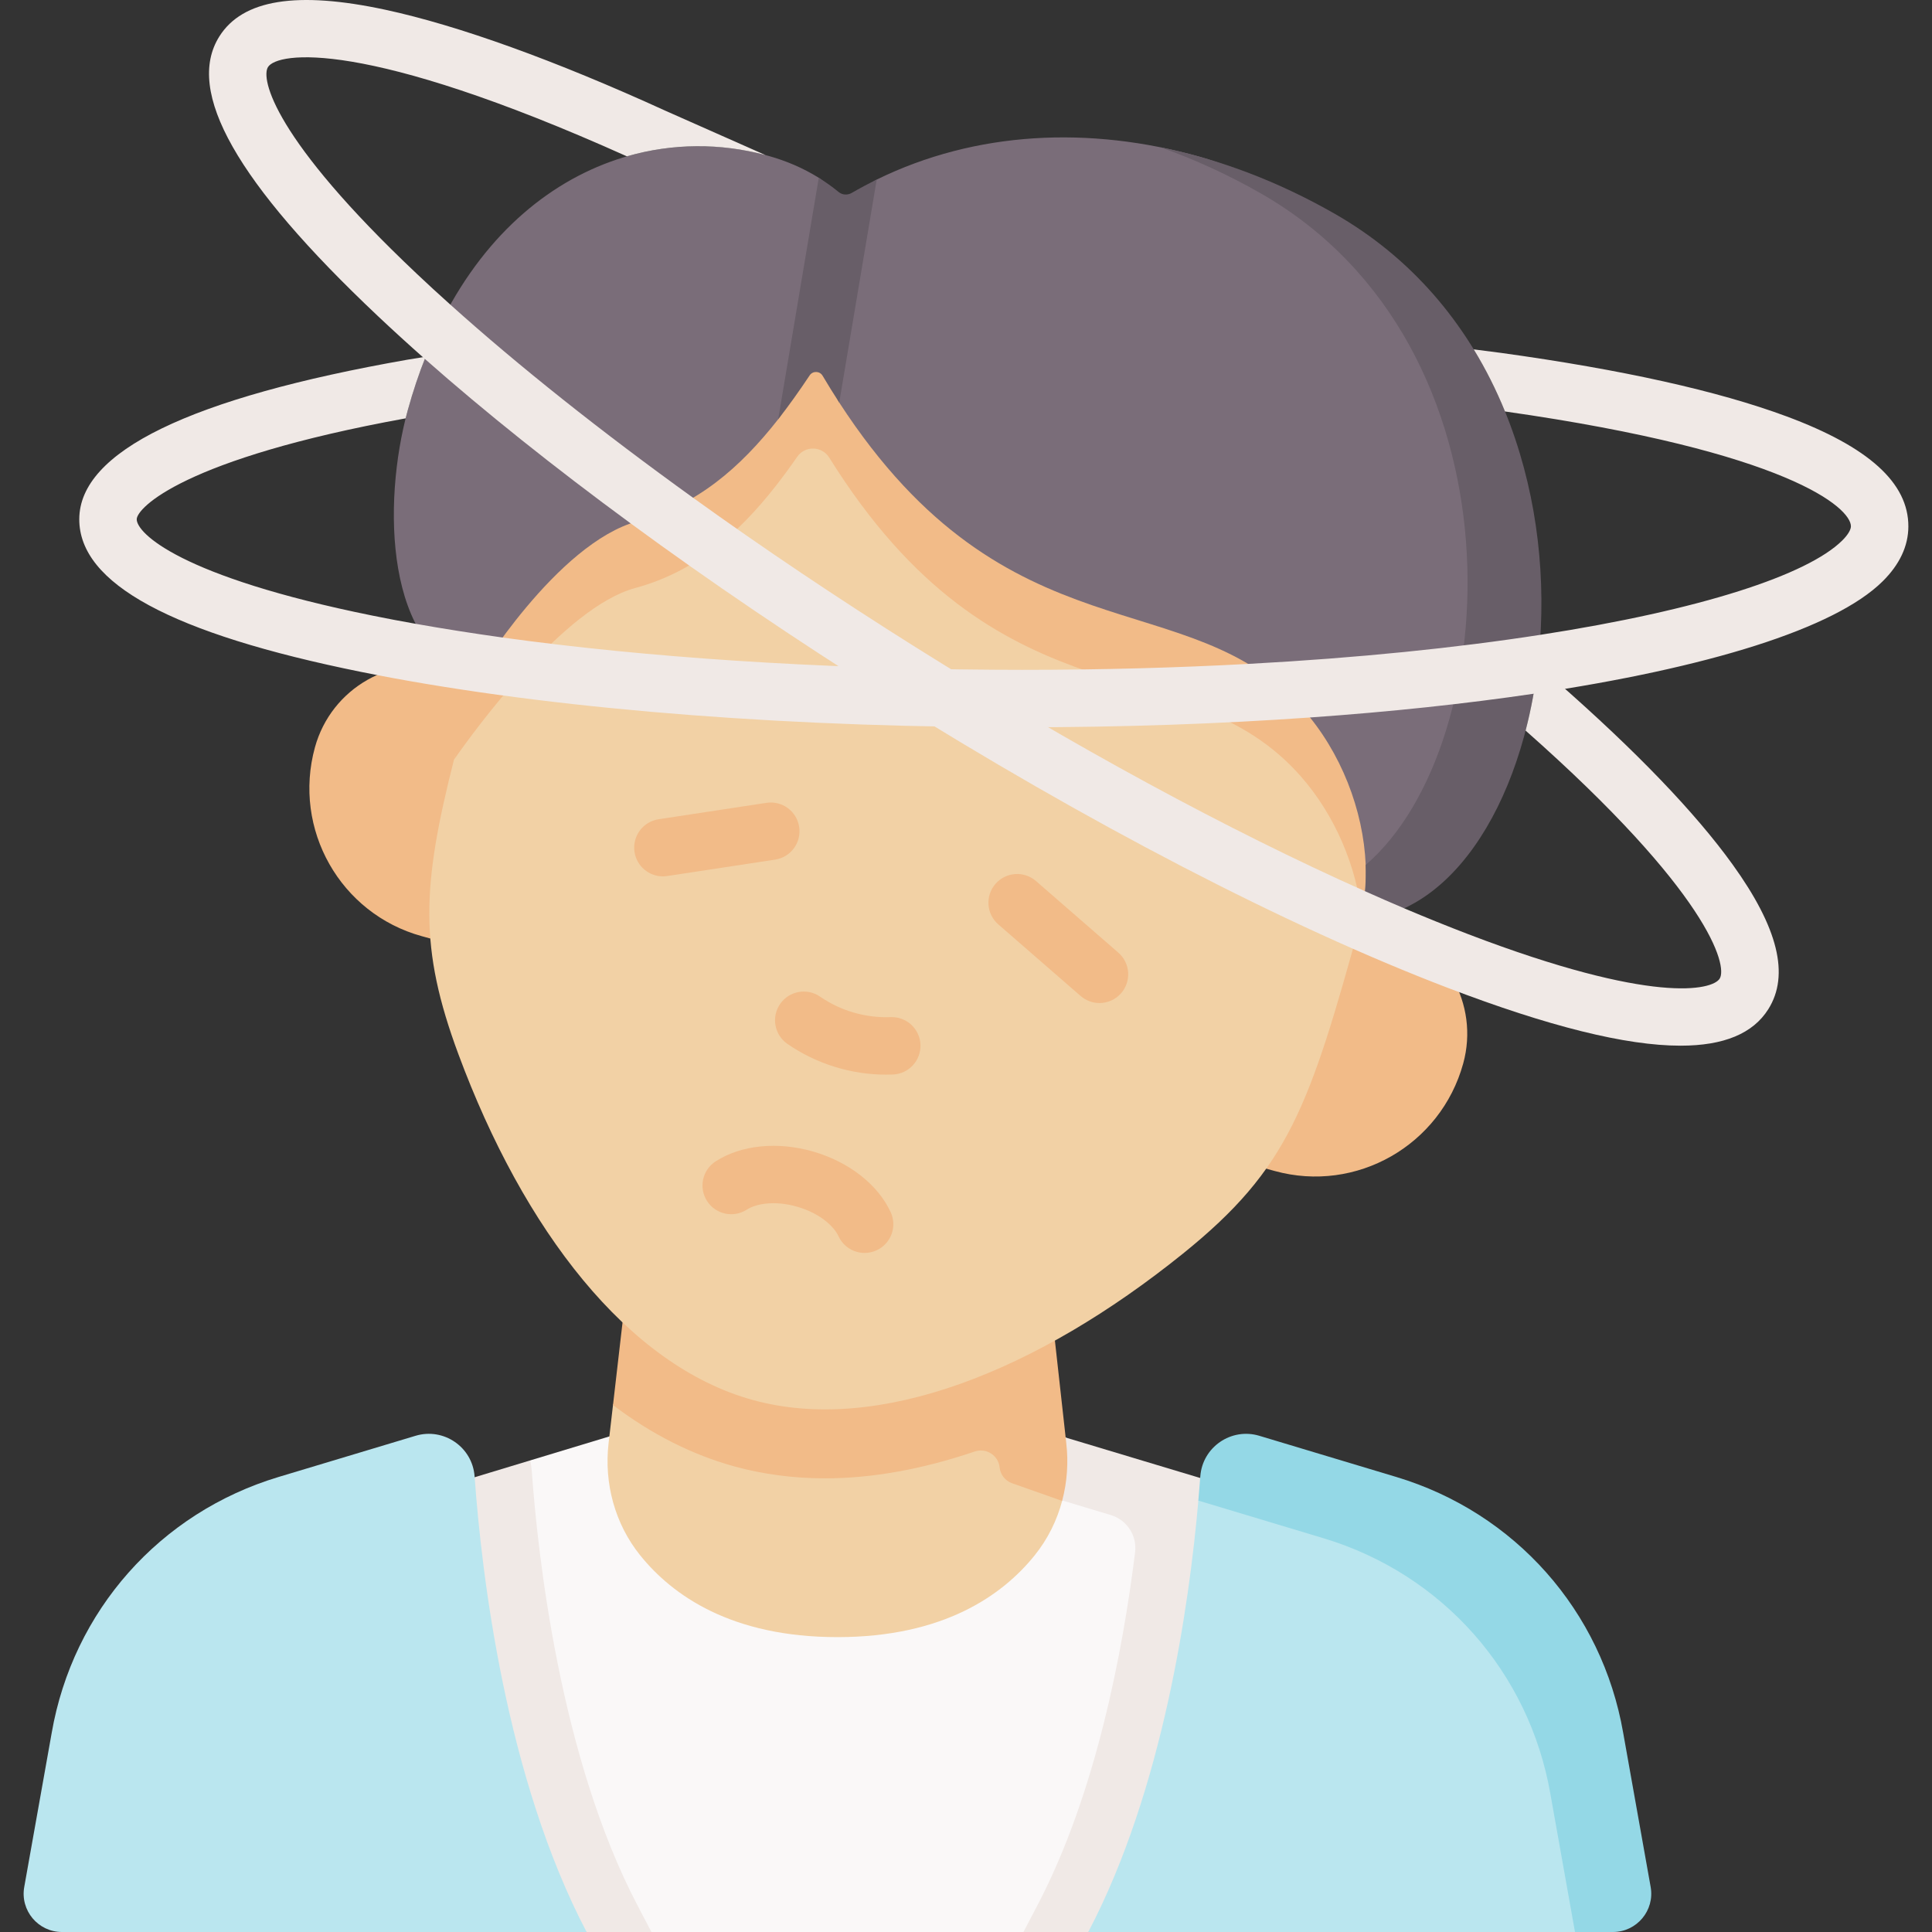 <svg id="Capa_1" enable-background="new 0 0 504.493 504.493" height="512" viewBox="0 0 504.493 504.493" width="512" xmlns="http://www.w3.org/2000/svg"><rect x="0" y="0" width="504.493" height="504.493" fill="#333333" stroke="none"/><g><path d="m332.502 407.504-54.233-32.132-119.147-.284-20.655 6.255-17.085 68.969 46.795 54.181h101z" fill="#faf8f8"/><path d="m28.287 454.973 11.347 38.829 113.543 10.691h16.93l-3.65-6.97c-20.33-38.77-26.05-91.99-27.57-113.07-.08-1.05-.21-2.09-.42-3.11l-61.53 18.64c-25.3 7.67-44.12 28.94-48.65 54.99z" fill="#f0e9e6"/><path d="m16.175 504.493c-6.225 0-10.937-5.626-9.845-11.754l7.166-40.226c5.54-31.9 28.25-57.51 59.25-66.84l35.76-10.752c7.353-2.211 14.872 2.951 15.422 10.609 1.838 25.554 8.1 78.638 29.247 118.963z" fill="#bae6ef"/><path d="m355.391 240.168 6.455 1.777c15.442 4.251 24.501 20.259 20.235 35.754-5.884 21.372-27.92 33.944-49.219 28.08l-222.713-61.317c-21.299-5.864-33.795-27.943-27.911-49.316 4.266-15.495 20.242-24.61 35.684-20.358l6.455 1.777z" fill="#f2bb88"/><path d="m282.914 384.78-8.894-9.407-2.214-58.25h-.002v-.002l-.888.019-105.33 2.023s2.134 29.105 2.136 29.107l-7.653 18.623-1.149 9.931c-1.222 10.483 1.64 21.107 8.261 29.326 8.401 10.427 23.807 21.344 51.495 21.344 27.685 0 43.091-10.914 51.492-21.34 3.429-4.255 5.849-9.156 7.217-14.348.001-.006.001-.012.003-.017z" fill="#f2d1a5"/><path d="m278.27 375.373-6.46-58.25h-.01l-.88.02-105.33 2.02-3.48 30.06-2.04 17.67c9.99 7.58 20.63 12.98 31.75 16.04 7.47 2.05 15.42 3.1 23.65 3.1 12.333 0 25.478-2.397 39.032-7.003 2.996-1.018 6.169.956 6.518 4.101l.009.082c.208 1.877 1.472 3.469 3.253 4.098l13.077 4.613.03-.12s0-.01 0-.02l5.52-7z" fill="#f2bb88"/><path d="m355.391 240.168c-13.514 49.084-18.9 64.946-46.506 87.193-38.077 30.686-79.54 47.232-112.284 38.217-32.743-9.015-59.895-44.452-76.9-90.302-10.299-27.768-9.558-43.773-1.159-76.9 1.656-6.531 8.964-15.308 11.189-23.391l13.99-114.258 244.213 103.781z" fill="#f2d1a5"/><g fill="#f2bb88"><path d="m150.165 63.47-7.685 4.668c2.504-1.748 5.066-3.293 7.685-4.668z"/><path d="m387.935 164.508-32.255 74.999c-1.389-13.15-7.036-26.623-16.08-36.871-29.8-33.751-76.908-11.984-121.111-80.07-.01-.003-.017-.015-.014-.025-.648-.998-1.291-2.015-1.941-3.045-1.907-3.056-6.303-3.177-8.362-.217-1.839 2.647-3.704 5.203-5.623 7.652-9.986 12.726-21.26 22.442-36.703 26.622-18.528 5.022-41.78 36.924-47.304 44.821 1.664-6.533 3.615-13.733 5.839-21.812l18.1-108.425 7.685-4.668z"/><path d="m150.165 63.47-7.685 4.668c2.504-1.748 5.066-3.293 7.685-4.668z"/></g><path d="m213.603 87.735c-3.249 5.001-6.957 17.354-10.399 21.744-9.98 12.725-21.263 22.445-36.702 26.625-21.175 5.733-42.123 40.463-42.123 40.463-23.81-6.555-24.622-45.046-17.901-69.457 15.674-56.93 58.414-76.547 94.36-66.356 4.393 1.246 8.755 3.053 12.969 5.67 2.301 1.429 4.376 5.385 6.569 7.337 2.74-1.664 5.714-5.475 8.55-6.865 25.895-12.69 55.557-14.064 84.423-5.945 11.94 3.358 21.283 9.664 32.628 16.142 81.517 46.544 63.213 174.311 10.22 178.422 0 0 .594-5.686.425-9.661-.61-14.318-6.441-29.427-16.366-40.67-29.799-33.755-76.903-11.981-121.109-80.068-1.997-3.071-3.564-13.932-5.544-17.381z" fill="#7a6d79"/><path d="m355.395 240.165s.239-1.169.498-2.674c.659-3.75.897-7.667.715-11.638 36.545-31.396 42.465-135.478-27.457-175.4-8.514-4.864-17.294-8.879-26.194-12.003 15.463 3.096 30.848 8.96 45.476 17.312 81.519 46.548 59.955 180.292 6.962 184.403z" fill="#685e68"/><path d="m219.146 105.114c-1.455-2.237-2.905-4.571-4.349-7.007-.747-1.26-2.562-1.307-3.374-.089-2.68 4.019-5.398 7.859-8.218 11.462l10.596-63.049c1.761 1.087 3.495 2.318 5.192 3.709.965.791 2.322.869 3.401.243 2.148-1.246 4.329-2.41 6.534-3.48z" fill="#685e68"/><g><g><path d="m231.393 280.617c-9.151 0-18.24-2.82-25.775-8.027-3.408-2.354-4.261-7.026-1.906-10.434 2.354-3.407 7.026-4.261 10.434-1.906 5.363 3.706 11.904 5.599 18.418 5.344 4.132-.157 7.627 3.056 7.793 7.195.165 4.139-3.057 7.628-7.195 7.793-.59.023-1.18.035-1.769.035z" fill="#f2bb88"/></g><g><g><path d="m287.099 261.918c-1.746 0-3.498-.605-4.918-1.84l-21.5-18.696c-3.125-2.718-3.456-7.456-.738-10.581 2.718-3.126 7.456-3.456 10.581-.738l21.5 18.696c3.125 2.718 3.456 7.456.738 10.581-1.483 1.705-3.568 2.578-5.663 2.578z" fill="#f2bb88"/></g><g><path d="m173.093 228.84c-3.644 0-6.841-2.66-7.405-6.373-.623-4.095 2.191-7.92 6.287-8.542l28.167-4.285c4.098-.622 7.92 2.192 8.542 6.287.623 4.095-2.191 7.92-6.287 8.542l-28.167 4.285c-.382.058-.762.086-1.137.086z" fill="#f2bb88"/></g></g><g><path d="m225.774 327.172c-2.835 0-5.548-1.615-6.814-4.358-1.125-2.436-4.615-5.913-10.751-7.694-6.134-1.78-10.946-.711-13.201.744-3.479 2.248-8.123 1.248-10.369-2.231-2.247-3.48-1.248-8.123 2.231-10.369 6.659-4.3 16.199-5.252 25.519-2.549 9.32 2.705 16.868 8.616 20.19 15.813 1.736 3.761.095 8.217-3.666 9.953-1.018.468-2.087.691-3.139.691z" fill="#f2bb88"/></g></g><g><path d="m498.32 137.503c-.02 5.09-2.28 9.91-6.72 14.3-12.5 12.37-45.65 22.61-91.14 29.35-17.74 2.62-37.36 4.72-58.37 6.2-23.63 1.67-49.02 2.56-75.46 2.56-2.44 0-4.89-.01-7.35-.03-62.31-.38-120.88-5.51-164.94-14.42-49.61-10.03-73.7-23.09-73.64-39.92.07-17.64 28.91-31.65 85.71-41.62.12-.02 1.17-.19 4.74-.77-1.75 4.38-3.31 9.03-4.67 13.96-.19.7-.38 1.41-.56 2.13-58.15 10.58-70.2 23.44-70.22 26.36 0 3.54 11.05 14.93 61.61 25.16 3.64.74 7.39 1.45 11.23 2.13 7.24 1.29 14.82 2.48 22.7 3.58 37.47 5.19 81.71 8.12 128.13 8.41 2.51.02 5.02.03 7.5.03 20.9 0 40.64-.55 59.05-1.55 28.9-1.56 54.54-4.22 76.33-7.6 42.04-6.51 69.74-15.66 78.8-24.62 1.44-1.43 2.26-2.78 2.27-3.7.02-4.81-16.27-19.44-90.33-30-2.27-5.58-4.99-11.01-8.16-16.21 5.74.74 7.01.9 7.08.91 31.66 4.37 56.78 9.96 74.64 16.6 21.42 7.96 31.82 17.37 31.77 28.76z" fill="#f0e9e6"/></g><g><path d="m461.75 263.523c-3.99 6.35-11.59 9.53-22.92 9.53-14.25 0-34.4-5.02-60.73-15.08-42.05-16.06-94.24-43.15-146.97-76.26-23.53-14.78-45.94-29.98-66.45-45.04-19.95-14.64-38.1-29.14-53.75-42.96-4.31-3.81-8.42-7.56-12.33-11.25-36.81-34.75-50.33-58.6-41.33-72.94 6.07-9.66 20.25-11.94 43.34-6.98 19.02 4.09 44.32 13.21 73.16 26.38.15.06 6.4 2.84 13.31 5.9 6.01 2.66 10.06 4.46 12.8 5.67-11.76-3.15-24.21-3.13-36.18.33-68.87-30.93-91.3-27.18-93.72-23.32-1.9 3.02 1.39 18.63 38.92 54.05 2.79 2.64 5.69 5.3 8.7 8 17.89 16.08 39.42 33.18 63.38 50.43 18.15 13.06 37.7 26.2 58.13 39.03 41.08 25.79 81.74 47.84 117.32 63.7 3.47 1.56 6.88 3.04 10.24 4.47 5.76 2.44 11.36 4.7 16.79 6.78 48.2 18.42 63.69 14.61 65.59 11.58 2.11-3.36-2.78-22.44-50.68-64.77 1.44-5.53 2.52-11.35 3.21-17.35 2.82 2.6 4.66 4.29 4.99 4.59 20.67 18.12 36.09 34.17 45.85 47.72 11.89 16.5 14.94 28.86 9.33 37.79z" fill="#f0e9e6"/></g><path d="m270.897 497.523c15.297-29.171 22.318-66.508 25.506-92.192.54-4.35-2.144-8.448-6.341-9.711l-12.685-3.817c1.28-4.84 1.64-9.93 1.05-14.99l-.16-1.44 20.58 6.19 61.44 18.48c25.37 7.63 13.986 84.567 13.986 84.567l-90.096 19.883h-16.93z" fill="#f0e9e6"/><path d="m417.023 500.704c6.225 0 10.937-5.626 9.845-11.754l-11.489-36.255c-5.54-31.9-23.894-51.562-54.894-60.892l-30.128-7.789c-7.353-2.211-9.151-5.615-9.702 2.043-.14 1.95-7.538 3.534-7.734 5.787-2.378 27.268-9.212 75.401-28.745 112.65h127.09z" fill="#bae6ef"/><path d="m312.917 391.843 32.69 9.83c31 9.33 53.71 34.94 59.25 66.84l6.41 35.98h9.91c6.23 0 10.94-5.63 9.85-11.75l-7.17-40.23c-5.54-31.9-28.25-57.51-59.25-66.84l-35.76-10.75c-7.35-2.21-14.87 2.95-15.42 10.61-.14 1.95-.31 4.06-.51 6.31z" fill="#94d8e6"/></g></svg>